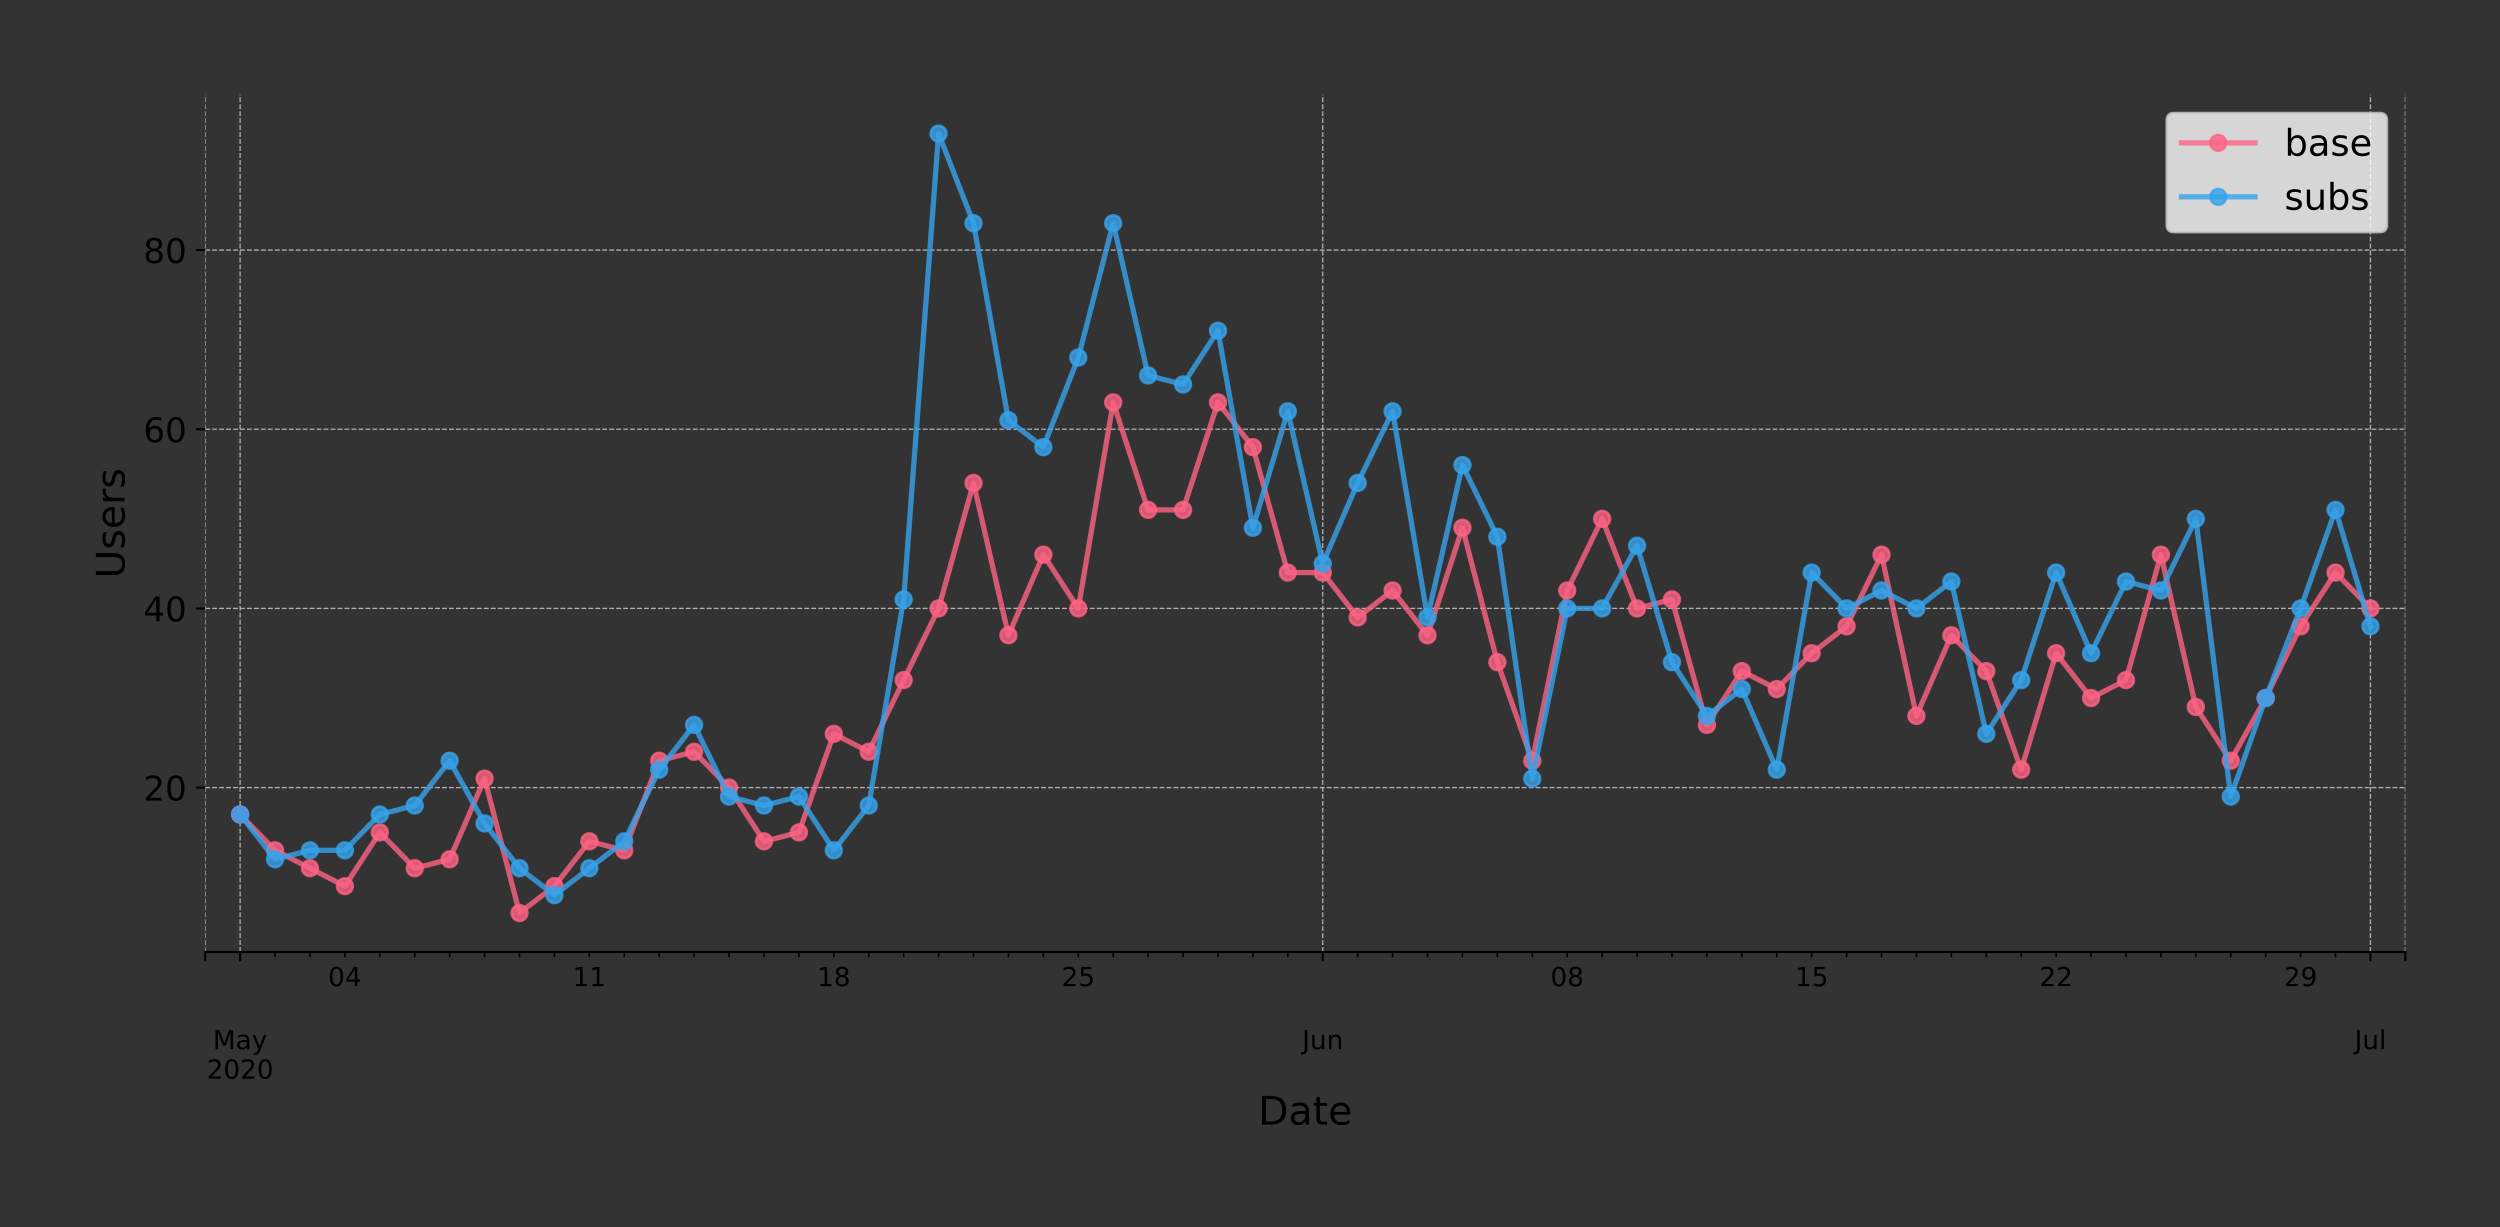 <?xml version="1.0" encoding="utf-8" standalone="no"?>
<!DOCTYPE svg PUBLIC "-//W3C//DTD SVG 1.1//EN"
  "http://www.w3.org/Graphics/SVG/1.1/DTD/svg11.dtd">
<!-- Created with matplotlib (https://matplotlib.org/) -->
<svg height="466.949pt" version="1.1" viewBox="0 0 951.06 466.949" width="951.06pt" xmlns="http://www.w3.org/2000/svg" xmlns:xlink="http://www.w3.org/1999/xlink">
 <rect x="0" y="0" width="951.06" height="466.949" fill="#333333" stroke="none"/>
 <defs>
  <style type="text/css">
*{stroke-linecap:butt;stroke-linejoin:round;}
  </style>
 </defs>
 <g id="figure_1">
  <g id="patch_1">
   <path d="M 0 466.949 
L 951.06 466.949 
L 951.06 0 
L 0 0 
z
" style="fill:none;"/>
  </g>
  <g id="axes_1">
   <g id="patch_2">
    <path d="M 78.06 362.16 
L 915.06 362.16 
L 915.06 36 
L 78.06 36 
z
" style="fill:none;"/>
   </g>
   <g id="matplotlib.axis_1">
    <g id="xtick_1">
     <g id="line2d_1">
      <path clip-path="url(#p9a1693e53a)" d="M 78.06 362.16 
L 78.06 36 
" style="fill:none;stroke:#b0b0b0;stroke-dasharray:1.85,0.8;stroke-dashoffset:0;stroke-width:0.5;"/>
     </g>
     <g id="line2d_2">
      <defs>
       <path d="M 0 0 
L 0 3.5 
" id="mb0a999eaa4" style="stroke:#000000;stroke-width:0.8;"/>
      </defs>
      <g>
       <use style="stroke:#000000;stroke-width:0.8;" x="78.06" xlink:href="#mb0a999eaa4" y="362.16"/>
      </g>
     </g>
    </g>
    <g id="xtick_2">
     <g id="line2d_3">
      <path clip-path="url(#p9a1693e53a)" d="M 91.345 362.16 
L 91.345 36 
" style="fill:none;stroke:#b0b0b0;stroke-dasharray:1.85,0.8;stroke-dashoffset:0;stroke-width:0.5;"/>
     </g>
     <g id="line2d_4">
      <g>
       <use style="stroke:#000000;stroke-width:0.8;" x="91.345" xlink:href="#mb0a999eaa4" y="362.16"/>
      </g>
     </g>
     <g id="text_1">
      <!--  -->
      <g transform="translate(91.345 376.758)scale(0.1 -0.1)"/>
      <!--  -->
      <g transform="translate(91.345 387.956)scale(0.1 -0.1)"/>
      <!-- May -->
      <defs>
       <path d="M 9.812 72.906 
L 24.516 72.906 
L 43.109 23.297 
L 61.812 72.906 
L 76.516 72.906 
L 76.516 0 
L 66.891 0 
L 66.891 64.016 
L 48.094 14.016 
L 38.188 14.016 
L 19.391 64.016 
L 19.391 0 
L 9.812 0 
z
" id="DejaVuSans-77"/>
       <path d="M 34.281 27.484 
Q 23.391 27.484 19.188 25 
Q 14.984 22.516 14.984 16.5 
Q 14.984 11.719 18.141 8.906 
Q 21.297 6.109 26.703 6.109 
Q 34.188 6.109 38.703 11.406 
Q 43.219 16.703 43.219 25.484 
L 43.219 27.484 
z
M 52.203 31.203 
L 52.203 0 
L 43.219 0 
L 43.219 8.297 
Q 40.141 3.328 35.547 0.953 
Q 30.953 -1.422 24.312 -1.422 
Q 15.922 -1.422 10.953 3.297 
Q 6 8.016 6 15.922 
Q 6 25.141 12.172 29.828 
Q 18.359 34.516 30.609 34.516 
L 43.219 34.516 
L 43.219 35.406 
Q 43.219 41.609 39.141 45 
Q 35.062 48.391 27.688 48.391 
Q 23 48.391 18.547 47.266 
Q 14.109 46.141 10.016 43.891 
L 10.016 52.203 
Q 14.938 54.109 19.578 55.047 
Q 24.219 56 28.609 56 
Q 40.484 56 46.344 49.844 
Q 52.203 43.703 52.203 31.203 
z
" id="DejaVuSans-97"/>
       <path d="M 32.172 -5.078 
Q 28.375 -14.844 24.75 -17.812 
Q 21.141 -20.797 15.094 -20.797 
L 7.906 -20.797 
L 7.906 -13.281 
L 13.188 -13.281 
Q 16.891 -13.281 18.938 -11.516 
Q 21 -9.766 23.484 -3.219 
L 25.094 0.875 
L 2.984 54.688 
L 12.5 54.688 
L 29.594 11.922 
L 46.688 54.688 
L 56.203 54.688 
z
" id="DejaVuSans-121"/>
      </defs>
      <g transform="translate(81.008 399.154)scale(0.1 -0.1)">
       <use xlink:href="#DejaVuSans-77"/>
       <use x="86.279" xlink:href="#DejaVuSans-97"/>
       <use x="147.559" xlink:href="#DejaVuSans-121"/>
      </g>
      <!-- 2020 -->
      <defs>
       <path d="M 19.188 8.297 
L 53.609 8.297 
L 53.609 0 
L 7.328 0 
L 7.328 8.297 
Q 12.938 14.109 22.625 23.891 
Q 32.328 33.688 34.812 36.531 
Q 39.547 41.844 41.422 45.531 
Q 43.312 49.219 43.312 52.781 
Q 43.312 58.594 39.234 62.25 
Q 35.156 65.922 28.609 65.922 
Q 23.969 65.922 18.812 64.312 
Q 13.672 62.703 7.812 59.422 
L 7.812 69.391 
Q 13.766 71.781 18.938 73 
Q 24.125 74.219 28.422 74.219 
Q 39.75 74.219 46.484 68.547 
Q 53.219 62.891 53.219 53.422 
Q 53.219 48.922 51.531 44.891 
Q 49.859 40.875 45.406 35.406 
Q 44.188 33.984 37.641 27.219 
Q 31.109 20.453 19.188 8.297 
z
" id="DejaVuSans-50"/>
       <path d="M 31.781 66.406 
Q 24.172 66.406 20.328 58.906 
Q 16.5 51.422 16.5 36.375 
Q 16.5 21.391 20.328 13.891 
Q 24.172 6.391 31.781 6.391 
Q 39.453 6.391 43.281 13.891 
Q 47.125 21.391 47.125 36.375 
Q 47.125 51.422 43.281 58.906 
Q 39.453 66.406 31.781 66.406 
z
M 31.781 74.219 
Q 44.047 74.219 50.516 64.516 
Q 56.984 54.828 56.984 36.375 
Q 56.984 17.969 50.516 8.266 
Q 44.047 -1.422 31.781 -1.422 
Q 19.531 -1.422 13.062 8.266 
Q 6.594 17.969 6.594 36.375 
Q 6.594 54.828 13.062 64.516 
Q 19.531 74.219 31.781 74.219 
z
" id="DejaVuSans-48"/>
      </defs>
      <g transform="translate(78.62 410.352)scale(0.1 -0.1)">
       <use xlink:href="#DejaVuSans-50"/>
       <use x="63.623" xlink:href="#DejaVuSans-48"/>
       <use x="127.246" xlink:href="#DejaVuSans-50"/>
       <use x="190.869" xlink:href="#DejaVuSans-48"/>
      </g>
     </g>
    </g>
    <g id="xtick_3">
     <g id="line2d_5">
      <path clip-path="url(#p9a1693e53a)" d="M 503.203 362.16 
L 503.203 36 
" style="fill:none;stroke:#b0b0b0;stroke-dasharray:1.85,0.8;stroke-dashoffset:0;stroke-width:0.5;"/>
     </g>
     <g id="line2d_6">
      <g>
       <use style="stroke:#000000;stroke-width:0.8;" x="503.203" xlink:href="#mb0a999eaa4" y="362.16"/>
      </g>
     </g>
     <g id="text_2">
      <!--  -->
      <g transform="translate(503.203 376.758)scale(0.1 -0.1)"/>
      <!--  -->
      <g transform="translate(503.203 387.956)scale(0.1 -0.1)"/>
      <!-- Jun -->
      <defs>
       <path d="M 9.812 72.906 
L 19.672 72.906 
L 19.672 5.078 
Q 19.672 -8.109 14.672 -14.062 
Q 9.672 -20.016 -1.422 -20.016 
L -5.172 -20.016 
L -5.172 -11.719 
L -2.094 -11.719 
Q 4.438 -11.719 7.125 -8.047 
Q 9.812 -4.391 9.812 5.078 
z
" id="DejaVuSans-74"/>
       <path d="M 8.5 21.578 
L 8.5 54.688 
L 17.484 54.688 
L 17.484 21.922 
Q 17.484 14.156 20.5 10.266 
Q 23.531 6.391 29.594 6.391 
Q 36.859 6.391 41.078 11.031 
Q 45.312 15.672 45.312 23.688 
L 45.312 54.688 
L 54.297 54.688 
L 54.297 0 
L 45.312 0 
L 45.312 8.406 
Q 42.047 3.422 37.719 1 
Q 33.406 -1.422 27.688 -1.422 
Q 18.266 -1.422 13.375 4.438 
Q 8.5 10.297 8.5 21.578 
z
M 31.109 56 
z
" id="DejaVuSans-117"/>
       <path d="M 54.891 33.016 
L 54.891 0 
L 45.906 0 
L 45.906 32.719 
Q 45.906 40.484 42.875 44.328 
Q 39.844 48.188 33.797 48.188 
Q 26.516 48.188 22.312 43.547 
Q 18.109 38.922 18.109 30.906 
L 18.109 0 
L 9.078 0 
L 9.078 54.688 
L 18.109 54.688 
L 18.109 46.188 
Q 21.344 51.125 25.703 53.562 
Q 30.078 56 35.797 56 
Q 45.219 56 50.047 50.172 
Q 54.891 44.344 54.891 33.016 
z
" id="DejaVuSans-110"/>
      </defs>
      <g transform="translate(495.39 399.154)scale(0.1 -0.1)">
       <use xlink:href="#DejaVuSans-74"/>
       <use x="29.492" xlink:href="#DejaVuSans-117"/>
       <use x="92.871" xlink:href="#DejaVuSans-110"/>
      </g>
     </g>
    </g>
    <g id="xtick_4">
     <g id="line2d_7">
      <path clip-path="url(#p9a1693e53a)" d="M 901.774 362.16 
L 901.774 36 
" style="fill:none;stroke:#b0b0b0;stroke-dasharray:1.85,0.8;stroke-dashoffset:0;stroke-width:0.5;"/>
     </g>
     <g id="line2d_8">
      <g>
       <use style="stroke:#000000;stroke-width:0.8;" x="901.774" xlink:href="#mb0a999eaa4" y="362.16"/>
      </g>
     </g>
     <g id="text_3">
      <!--  -->
      <g transform="translate(901.774 376.758)scale(0.1 -0.1)"/>
      <!--  -->
      <g transform="translate(901.774 387.956)scale(0.1 -0.1)"/>
      <!-- Jul -->
      <defs>
       <path d="M 9.422 75.984 
L 18.406 75.984 
L 18.406 0 
L 9.422 0 
z
" id="DejaVuSans-108"/>
      </defs>
      <g transform="translate(895.741 399.154)scale(0.1 -0.1)">
       <use xlink:href="#DejaVuSans-74"/>
       <use x="29.492" xlink:href="#DejaVuSans-117"/>
       <use x="92.871" xlink:href="#DejaVuSans-108"/>
      </g>
     </g>
    </g>
    <g id="xtick_5">
     <g id="line2d_9">
      <path clip-path="url(#p9a1693e53a)" d="M 915.06 362.16 
L 915.06 36 
" style="fill:none;stroke:#b0b0b0;stroke-dasharray:1.85,0.8;stroke-dashoffset:0;stroke-width:0.5;"/>
     </g>
     <g id="line2d_10">
      <g>
       <use style="stroke:#000000;stroke-width:0.8;" x="915.06" xlink:href="#mb0a999eaa4" y="362.16"/>
      </g>
     </g>
    </g>
    <g id="xtick_6">
     <g id="line2d_11">
      <defs>
       <path d="M 0 0 
L 0 2 
" id="m8a170ccb98" style="stroke:#000000;stroke-width:0.6;"/>
      </defs>
      <g>
       <use style="stroke:#000000;stroke-width:0.6;" x="104.631" xlink:href="#m8a170ccb98" y="362.16"/>
      </g>
     </g>
    </g>
    <g id="xtick_7">
     <g id="line2d_12">
      <g>
       <use style="stroke:#000000;stroke-width:0.6;" x="117.917" xlink:href="#m8a170ccb98" y="362.16"/>
      </g>
     </g>
    </g>
    <g id="xtick_8">
     <g id="line2d_13">
      <g>
       <use style="stroke:#000000;stroke-width:0.6;" x="131.203" xlink:href="#m8a170ccb98" y="362.16"/>
      </g>
     </g>
     <g id="text_4">
      <!-- 04 -->
      <defs>
       <path d="M 37.797 64.312 
L 12.891 25.391 
L 37.797 25.391 
z
M 35.203 72.906 
L 47.609 72.906 
L 47.609 25.391 
L 58.016 25.391 
L 58.016 17.188 
L 47.609 17.188 
L 47.609 0 
L 37.797 0 
L 37.797 17.188 
L 4.891 17.188 
L 4.891 26.703 
z
" id="DejaVuSans-52"/>
      </defs>
      <g transform="translate(124.84 375.158)scale(0.1 -0.1)">
       <use xlink:href="#DejaVuSans-48"/>
       <use x="63.623" xlink:href="#DejaVuSans-52"/>
      </g>
     </g>
    </g>
    <g id="xtick_9">
     <g id="line2d_14">
      <g>
       <use style="stroke:#000000;stroke-width:0.6;" x="144.488" xlink:href="#m8a170ccb98" y="362.16"/>
      </g>
     </g>
    </g>
    <g id="xtick_10">
     <g id="line2d_15">
      <g>
       <use style="stroke:#000000;stroke-width:0.6;" x="157.774" xlink:href="#m8a170ccb98" y="362.16"/>
      </g>
     </g>
    </g>
    <g id="xtick_11">
     <g id="line2d_16">
      <g>
       <use style="stroke:#000000;stroke-width:0.6;" x="171.06" xlink:href="#m8a170ccb98" y="362.16"/>
      </g>
     </g>
    </g>
    <g id="xtick_12">
     <g id="line2d_17">
      <g>
       <use style="stroke:#000000;stroke-width:0.6;" x="184.345" xlink:href="#m8a170ccb98" y="362.16"/>
      </g>
     </g>
    </g>
    <g id="xtick_13">
     <g id="line2d_18">
      <g>
       <use style="stroke:#000000;stroke-width:0.6;" x="197.631" xlink:href="#m8a170ccb98" y="362.16"/>
      </g>
     </g>
    </g>
    <g id="xtick_14">
     <g id="line2d_19">
      <g>
       <use style="stroke:#000000;stroke-width:0.6;" x="210.917" xlink:href="#m8a170ccb98" y="362.16"/>
      </g>
     </g>
    </g>
    <g id="xtick_15">
     <g id="line2d_20">
      <g>
       <use style="stroke:#000000;stroke-width:0.6;" x="224.203" xlink:href="#m8a170ccb98" y="362.16"/>
      </g>
     </g>
     <g id="text_5">
      <!-- 11 -->
      <defs>
       <path d="M 12.406 8.297 
L 28.516 8.297 
L 28.516 63.922 
L 10.984 60.406 
L 10.984 69.391 
L 28.422 72.906 
L 38.281 72.906 
L 38.281 8.297 
L 54.391 8.297 
L 54.391 0 
L 12.406 0 
z
" id="DejaVuSans-49"/>
      </defs>
      <g transform="translate(217.84 375.158)scale(0.1 -0.1)">
       <use xlink:href="#DejaVuSans-49"/>
       <use x="63.623" xlink:href="#DejaVuSans-49"/>
      </g>
     </g>
    </g>
    <g id="xtick_16">
     <g id="line2d_21">
      <g>
       <use style="stroke:#000000;stroke-width:0.6;" x="237.488" xlink:href="#m8a170ccb98" y="362.16"/>
      </g>
     </g>
    </g>
    <g id="xtick_17">
     <g id="line2d_22">
      <g>
       <use style="stroke:#000000;stroke-width:0.6;" x="250.774" xlink:href="#m8a170ccb98" y="362.16"/>
      </g>
     </g>
    </g>
    <g id="xtick_18">
     <g id="line2d_23">
      <g>
       <use style="stroke:#000000;stroke-width:0.6;" x="264.06" xlink:href="#m8a170ccb98" y="362.16"/>
      </g>
     </g>
    </g>
    <g id="xtick_19">
     <g id="line2d_24">
      <g>
       <use style="stroke:#000000;stroke-width:0.6;" x="277.345" xlink:href="#m8a170ccb98" y="362.16"/>
      </g>
     </g>
    </g>
    <g id="xtick_20">
     <g id="line2d_25">
      <g>
       <use style="stroke:#000000;stroke-width:0.6;" x="290.631" xlink:href="#m8a170ccb98" y="362.16"/>
      </g>
     </g>
    </g>
    <g id="xtick_21">
     <g id="line2d_26">
      <g>
       <use style="stroke:#000000;stroke-width:0.6;" x="303.917" xlink:href="#m8a170ccb98" y="362.16"/>
      </g>
     </g>
    </g>
    <g id="xtick_22">
     <g id="line2d_27">
      <g>
       <use style="stroke:#000000;stroke-width:0.6;" x="317.203" xlink:href="#m8a170ccb98" y="362.16"/>
      </g>
     </g>
     <g id="text_6">
      <!-- 18 -->
      <defs>
       <path d="M 31.781 34.625 
Q 24.75 34.625 20.719 30.859 
Q 16.703 27.094 16.703 20.516 
Q 16.703 13.922 20.719 10.156 
Q 24.75 6.391 31.781 6.391 
Q 38.812 6.391 42.859 10.172 
Q 46.922 13.969 46.922 20.516 
Q 46.922 27.094 42.891 30.859 
Q 38.875 34.625 31.781 34.625 
z
M 21.922 38.812 
Q 15.578 40.375 12.031 44.719 
Q 8.5 49.078 8.5 55.328 
Q 8.5 64.062 14.719 69.141 
Q 20.953 74.219 31.781 74.219 
Q 42.672 74.219 48.875 69.141 
Q 55.078 64.062 55.078 55.328 
Q 55.078 49.078 51.531 44.719 
Q 48 40.375 41.703 38.812 
Q 48.828 37.156 52.797 32.312 
Q 56.781 27.484 56.781 20.516 
Q 56.781 9.906 50.312 4.234 
Q 43.844 -1.422 31.781 -1.422 
Q 19.734 -1.422 13.25 4.234 
Q 6.781 9.906 6.781 20.516 
Q 6.781 27.484 10.781 32.312 
Q 14.797 37.156 21.922 38.812 
z
M 18.312 54.391 
Q 18.312 48.734 21.844 45.562 
Q 25.391 42.391 31.781 42.391 
Q 38.141 42.391 41.719 45.562 
Q 45.312 48.734 45.312 54.391 
Q 45.312 60.062 41.719 63.234 
Q 38.141 66.406 31.781 66.406 
Q 25.391 66.406 21.844 63.234 
Q 18.312 60.062 18.312 54.391 
z
" id="DejaVuSans-56"/>
      </defs>
      <g transform="translate(310.84 375.158)scale(0.1 -0.1)">
       <use xlink:href="#DejaVuSans-49"/>
       <use x="63.623" xlink:href="#DejaVuSans-56"/>
      </g>
     </g>
    </g>
    <g id="xtick_23">
     <g id="line2d_28">
      <g>
       <use style="stroke:#000000;stroke-width:0.6;" x="330.488" xlink:href="#m8a170ccb98" y="362.16"/>
      </g>
     </g>
    </g>
    <g id="xtick_24">
     <g id="line2d_29">
      <g>
       <use style="stroke:#000000;stroke-width:0.6;" x="343.774" xlink:href="#m8a170ccb98" y="362.16"/>
      </g>
     </g>
    </g>
    <g id="xtick_25">
     <g id="line2d_30">
      <g>
       <use style="stroke:#000000;stroke-width:0.6;" x="357.06" xlink:href="#m8a170ccb98" y="362.16"/>
      </g>
     </g>
    </g>
    <g id="xtick_26">
     <g id="line2d_31">
      <g>
       <use style="stroke:#000000;stroke-width:0.6;" x="370.345" xlink:href="#m8a170ccb98" y="362.16"/>
      </g>
     </g>
    </g>
    <g id="xtick_27">
     <g id="line2d_32">
      <g>
       <use style="stroke:#000000;stroke-width:0.6;" x="383.631" xlink:href="#m8a170ccb98" y="362.16"/>
      </g>
     </g>
    </g>
    <g id="xtick_28">
     <g id="line2d_33">
      <g>
       <use style="stroke:#000000;stroke-width:0.6;" x="396.917" xlink:href="#m8a170ccb98" y="362.16"/>
      </g>
     </g>
    </g>
    <g id="xtick_29">
     <g id="line2d_34">
      <g>
       <use style="stroke:#000000;stroke-width:0.6;" x="410.203" xlink:href="#m8a170ccb98" y="362.16"/>
      </g>
     </g>
     <g id="text_7">
      <!-- 25 -->
      <defs>
       <path d="M 10.797 72.906 
L 49.516 72.906 
L 49.516 64.594 
L 19.828 64.594 
L 19.828 46.734 
Q 21.969 47.469 24.109 47.828 
Q 26.266 48.188 28.422 48.188 
Q 40.625 48.188 47.75 41.5 
Q 54.891 34.812 54.891 23.391 
Q 54.891 11.625 47.562 5.094 
Q 40.234 -1.422 26.906 -1.422 
Q 22.312 -1.422 17.547 -0.641 
Q 12.797 0.141 7.719 1.703 
L 7.719 11.625 
Q 12.109 9.234 16.797 8.062 
Q 21.484 6.891 26.703 6.891 
Q 35.156 6.891 40.078 11.328 
Q 45.016 15.766 45.016 23.391 
Q 45.016 31 40.078 35.438 
Q 35.156 39.891 26.703 39.891 
Q 22.75 39.891 18.812 39.016 
Q 14.891 38.141 10.797 36.281 
z
" id="DejaVuSans-53"/>
      </defs>
      <g transform="translate(403.84 375.158)scale(0.1 -0.1)">
       <use xlink:href="#DejaVuSans-50"/>
       <use x="63.623" xlink:href="#DejaVuSans-53"/>
      </g>
     </g>
    </g>
    <g id="xtick_30">
     <g id="line2d_35">
      <g>
       <use style="stroke:#000000;stroke-width:0.6;" x="423.488" xlink:href="#m8a170ccb98" y="362.16"/>
      </g>
     </g>
    </g>
    <g id="xtick_31">
     <g id="line2d_36">
      <g>
       <use style="stroke:#000000;stroke-width:0.6;" x="436.774" xlink:href="#m8a170ccb98" y="362.16"/>
      </g>
     </g>
    </g>
    <g id="xtick_32">
     <g id="line2d_37">
      <g>
       <use style="stroke:#000000;stroke-width:0.6;" x="450.06" xlink:href="#m8a170ccb98" y="362.16"/>
      </g>
     </g>
    </g>
    <g id="xtick_33">
     <g id="line2d_38">
      <g>
       <use style="stroke:#000000;stroke-width:0.6;" x="463.345" xlink:href="#m8a170ccb98" y="362.16"/>
      </g>
     </g>
    </g>
    <g id="xtick_34">
     <g id="line2d_39">
      <g>
       <use style="stroke:#000000;stroke-width:0.6;" x="476.631" xlink:href="#m8a170ccb98" y="362.16"/>
      </g>
     </g>
    </g>
    <g id="xtick_35">
     <g id="line2d_40">
      <g>
       <use style="stroke:#000000;stroke-width:0.6;" x="489.917" xlink:href="#m8a170ccb98" y="362.16"/>
      </g>
     </g>
    </g>
    <g id="xtick_36">
     <g id="line2d_41">
      <g>
       <use style="stroke:#000000;stroke-width:0.6;" x="516.488" xlink:href="#m8a170ccb98" y="362.16"/>
      </g>
     </g>
    </g>
    <g id="xtick_37">
     <g id="line2d_42">
      <g>
       <use style="stroke:#000000;stroke-width:0.6;" x="529.774" xlink:href="#m8a170ccb98" y="362.16"/>
      </g>
     </g>
    </g>
    <g id="xtick_38">
     <g id="line2d_43">
      <g>
       <use style="stroke:#000000;stroke-width:0.6;" x="543.06" xlink:href="#m8a170ccb98" y="362.16"/>
      </g>
     </g>
    </g>
    <g id="xtick_39">
     <g id="line2d_44">
      <g>
       <use style="stroke:#000000;stroke-width:0.6;" x="556.345" xlink:href="#m8a170ccb98" y="362.16"/>
      </g>
     </g>
    </g>
    <g id="xtick_40">
     <g id="line2d_45">
      <g>
       <use style="stroke:#000000;stroke-width:0.6;" x="569.631" xlink:href="#m8a170ccb98" y="362.16"/>
      </g>
     </g>
    </g>
    <g id="xtick_41">
     <g id="line2d_46">
      <g>
       <use style="stroke:#000000;stroke-width:0.6;" x="582.917" xlink:href="#m8a170ccb98" y="362.16"/>
      </g>
     </g>
    </g>
    <g id="xtick_42">
     <g id="line2d_47">
      <g>
       <use style="stroke:#000000;stroke-width:0.6;" x="596.203" xlink:href="#m8a170ccb98" y="362.16"/>
      </g>
     </g>
     <g id="text_8">
      <!-- 08 -->
      <g transform="translate(589.84 375.158)scale(0.1 -0.1)">
       <use xlink:href="#DejaVuSans-48"/>
       <use x="63.623" xlink:href="#DejaVuSans-56"/>
      </g>
     </g>
    </g>
    <g id="xtick_43">
     <g id="line2d_48">
      <g>
       <use style="stroke:#000000;stroke-width:0.6;" x="609.488" xlink:href="#m8a170ccb98" y="362.16"/>
      </g>
     </g>
    </g>
    <g id="xtick_44">
     <g id="line2d_49">
      <g>
       <use style="stroke:#000000;stroke-width:0.6;" x="622.774" xlink:href="#m8a170ccb98" y="362.16"/>
      </g>
     </g>
    </g>
    <g id="xtick_45">
     <g id="line2d_50">
      <g>
       <use style="stroke:#000000;stroke-width:0.6;" x="636.06" xlink:href="#m8a170ccb98" y="362.16"/>
      </g>
     </g>
    </g>
    <g id="xtick_46">
     <g id="line2d_51">
      <g>
       <use style="stroke:#000000;stroke-width:0.6;" x="649.345" xlink:href="#m8a170ccb98" y="362.16"/>
      </g>
     </g>
    </g>
    <g id="xtick_47">
     <g id="line2d_52">
      <g>
       <use style="stroke:#000000;stroke-width:0.6;" x="662.631" xlink:href="#m8a170ccb98" y="362.16"/>
      </g>
     </g>
    </g>
    <g id="xtick_48">
     <g id="line2d_53">
      <g>
       <use style="stroke:#000000;stroke-width:0.6;" x="675.917" xlink:href="#m8a170ccb98" y="362.16"/>
      </g>
     </g>
    </g>
    <g id="xtick_49">
     <g id="line2d_54">
      <g>
       <use style="stroke:#000000;stroke-width:0.6;" x="689.203" xlink:href="#m8a170ccb98" y="362.16"/>
      </g>
     </g>
     <g id="text_9">
      <!-- 15 -->
      <g transform="translate(682.84 375.158)scale(0.1 -0.1)">
       <use xlink:href="#DejaVuSans-49"/>
       <use x="63.623" xlink:href="#DejaVuSans-53"/>
      </g>
     </g>
    </g>
    <g id="xtick_50">
     <g id="line2d_55">
      <g>
       <use style="stroke:#000000;stroke-width:0.6;" x="702.488" xlink:href="#m8a170ccb98" y="362.16"/>
      </g>
     </g>
    </g>
    <g id="xtick_51">
     <g id="line2d_56">
      <g>
       <use style="stroke:#000000;stroke-width:0.6;" x="715.774" xlink:href="#m8a170ccb98" y="362.16"/>
      </g>
     </g>
    </g>
    <g id="xtick_52">
     <g id="line2d_57">
      <g>
       <use style="stroke:#000000;stroke-width:0.6;" x="729.06" xlink:href="#m8a170ccb98" y="362.16"/>
      </g>
     </g>
    </g>
    <g id="xtick_53">
     <g id="line2d_58">
      <g>
       <use style="stroke:#000000;stroke-width:0.6;" x="742.345" xlink:href="#m8a170ccb98" y="362.16"/>
      </g>
     </g>
    </g>
    <g id="xtick_54">
     <g id="line2d_59">
      <g>
       <use style="stroke:#000000;stroke-width:0.6;" x="755.631" xlink:href="#m8a170ccb98" y="362.16"/>
      </g>
     </g>
    </g>
    <g id="xtick_55">
     <g id="line2d_60">
      <g>
       <use style="stroke:#000000;stroke-width:0.6;" x="768.917" xlink:href="#m8a170ccb98" y="362.16"/>
      </g>
     </g>
    </g>
    <g id="xtick_56">
     <g id="line2d_61">
      <g>
       <use style="stroke:#000000;stroke-width:0.6;" x="782.203" xlink:href="#m8a170ccb98" y="362.16"/>
      </g>
     </g>
     <g id="text_10">
      <!-- 22 -->
      <g transform="translate(775.84 375.158)scale(0.1 -0.1)">
       <use xlink:href="#DejaVuSans-50"/>
       <use x="63.623" xlink:href="#DejaVuSans-50"/>
      </g>
     </g>
    </g>
    <g id="xtick_57">
     <g id="line2d_62">
      <g>
       <use style="stroke:#000000;stroke-width:0.6;" x="795.488" xlink:href="#m8a170ccb98" y="362.16"/>
      </g>
     </g>
    </g>
    <g id="xtick_58">
     <g id="line2d_63">
      <g>
       <use style="stroke:#000000;stroke-width:0.6;" x="808.774" xlink:href="#m8a170ccb98" y="362.16"/>
      </g>
     </g>
    </g>
    <g id="xtick_59">
     <g id="line2d_64">
      <g>
       <use style="stroke:#000000;stroke-width:0.6;" x="822.06" xlink:href="#m8a170ccb98" y="362.16"/>
      </g>
     </g>
    </g>
    <g id="xtick_60">
     <g id="line2d_65">
      <g>
       <use style="stroke:#000000;stroke-width:0.6;" x="835.345" xlink:href="#m8a170ccb98" y="362.16"/>
      </g>
     </g>
    </g>
    <g id="xtick_61">
     <g id="line2d_66">
      <g>
       <use style="stroke:#000000;stroke-width:0.6;" x="848.631" xlink:href="#m8a170ccb98" y="362.16"/>
      </g>
     </g>
    </g>
    <g id="xtick_62">
     <g id="line2d_67">
      <g>
       <use style="stroke:#000000;stroke-width:0.6;" x="861.917" xlink:href="#m8a170ccb98" y="362.16"/>
      </g>
     </g>
    </g>
    <g id="xtick_63">
     <g id="line2d_68">
      <g>
       <use style="stroke:#000000;stroke-width:0.6;" x="875.203" xlink:href="#m8a170ccb98" y="362.16"/>
      </g>
     </g>
     <g id="text_11">
      <!-- 29 -->
      <defs>
       <path d="M 10.984 1.516 
L 10.984 10.5 
Q 14.703 8.734 18.5 7.812 
Q 22.312 6.891 25.984 6.891 
Q 35.75 6.891 40.891 13.453 
Q 46.047 20.016 46.781 33.406 
Q 43.953 29.203 39.594 26.953 
Q 35.25 24.703 29.984 24.703 
Q 19.047 24.703 12.672 31.312 
Q 6.297 37.938 6.297 49.422 
Q 6.297 60.641 12.938 67.422 
Q 19.578 74.219 30.609 74.219 
Q 43.266 74.219 49.922 64.516 
Q 56.594 54.828 56.594 36.375 
Q 56.594 19.141 48.406 8.859 
Q 40.234 -1.422 26.422 -1.422 
Q 22.703 -1.422 18.891 -0.688 
Q 15.094 0.047 10.984 1.516 
z
M 30.609 32.422 
Q 37.25 32.422 41.125 36.953 
Q 45.016 41.5 45.016 49.422 
Q 45.016 57.281 41.125 61.844 
Q 37.25 66.406 30.609 66.406 
Q 23.969 66.406 20.094 61.844 
Q 16.219 57.281 16.219 49.422 
Q 16.219 41.5 20.094 36.953 
Q 23.969 32.422 30.609 32.422 
z
" id="DejaVuSans-57"/>
      </defs>
      <g transform="translate(868.84 375.158)scale(0.1 -0.1)">
       <use xlink:href="#DejaVuSans-50"/>
       <use x="63.623" xlink:href="#DejaVuSans-57"/>
      </g>
     </g>
    </g>
    <g id="xtick_64">
     <g id="line2d_69">
      <g>
       <use style="stroke:#000000;stroke-width:0.6;" x="888.488" xlink:href="#m8a170ccb98" y="362.16"/>
      </g>
     </g>
    </g>
    <g id="text_12">
     <!-- Date -->
     <defs>
      <path d="M 19.672 64.797 
L 19.672 8.109 
L 31.594 8.109 
Q 46.688 8.109 53.688 14.938 
Q 60.688 21.781 60.688 36.531 
Q 60.688 51.172 53.688 57.984 
Q 46.688 64.797 31.594 64.797 
z
M 9.812 72.906 
L 30.078 72.906 
Q 51.266 72.906 61.172 64.094 
Q 71.094 55.281 71.094 36.531 
Q 71.094 17.672 61.125 8.828 
Q 51.172 0 30.078 0 
L 9.812 0 
z
" id="DejaVuSans-68"/>
      <path d="M 18.312 70.219 
L 18.312 54.688 
L 36.812 54.688 
L 36.812 47.703 
L 18.312 47.703 
L 18.312 18.016 
Q 18.312 11.328 20.141 9.422 
Q 21.969 7.516 27.594 7.516 
L 36.812 7.516 
L 36.812 0 
L 27.594 0 
Q 17.188 0 13.234 3.875 
Q 9.281 7.766 9.281 18.016 
L 9.281 47.703 
L 2.688 47.703 
L 2.688 54.688 
L 9.281 54.688 
L 9.281 70.219 
z
" id="DejaVuSans-116"/>
      <path d="M 56.203 29.594 
L 56.203 25.203 
L 14.891 25.203 
Q 15.484 15.922 20.484 11.062 
Q 25.484 6.203 34.422 6.203 
Q 39.594 6.203 44.453 7.469 
Q 49.312 8.734 54.109 11.281 
L 54.109 2.781 
Q 49.266 0.734 44.188 -0.344 
Q 39.109 -1.422 33.891 -1.422 
Q 20.797 -1.422 13.156 6.188 
Q 5.516 13.812 5.516 26.812 
Q 5.516 40.234 12.766 48.109 
Q 20.016 56 32.328 56 
Q 43.359 56 49.781 48.891 
Q 56.203 41.797 56.203 29.594 
z
M 47.219 32.234 
Q 47.125 39.594 43.094 43.984 
Q 39.062 48.391 32.422 48.391 
Q 24.906 48.391 20.391 44.141 
Q 15.875 39.891 15.188 32.172 
z
" id="DejaVuSans-101"/>
     </defs>
     <g transform="translate(478.634 427.829)scale(0.15 -0.15)">
      <use xlink:href="#DejaVuSans-68"/>
      <use x="77.002" xlink:href="#DejaVuSans-97"/>
      <use x="138.281" xlink:href="#DejaVuSans-116"/>
      <use x="177.49" xlink:href="#DejaVuSans-101"/>
     </g>
    </g>
   </g>
   <g id="matplotlib.axis_2">
    <g id="ytick_1">
     <g id="line2d_70">
      <path clip-path="url(#p9a1693e53a)" d="M 78.06 299.62 
L 915.06 299.62 
" style="fill:none;stroke:#b0b0b0;stroke-dasharray:1.85,0.8;stroke-dashoffset:0;stroke-width:0.5;"/>
     </g>
     <g id="line2d_71">
      <defs>
       <path d="M 0 0 
L -3.5 0 
" id="m49dadac34e" style="stroke:#000000;stroke-width:0.8;"/>
      </defs>
      <g>
       <use style="stroke:#000000;stroke-width:0.8;" x="78.06" xlink:href="#m49dadac34e" y="299.62"/>
      </g>
     </g>
     <g id="text_13">
      <!-- 20 -->
      <g transform="translate(54.517 304.559)scale(0.13 -0.13)">
       <use xlink:href="#DejaVuSans-50"/>
       <use x="63.623" xlink:href="#DejaVuSans-48"/>
      </g>
     </g>
    </g>
    <g id="ytick_2">
     <g id="line2d_72">
      <path clip-path="url(#p9a1693e53a)" d="M 78.06 231.457 
L 915.06 231.457 
" style="fill:none;stroke:#b0b0b0;stroke-dasharray:1.85,0.8;stroke-dashoffset:0;stroke-width:0.5;"/>
     </g>
     <g id="line2d_73">
      <g>
       <use style="stroke:#000000;stroke-width:0.8;" x="78.06" xlink:href="#m49dadac34e" y="231.457"/>
      </g>
     </g>
     <g id="text_14">
      <!-- 40 -->
      <g transform="translate(54.517 236.396)scale(0.13 -0.13)">
       <use xlink:href="#DejaVuSans-52"/>
       <use x="63.623" xlink:href="#DejaVuSans-48"/>
      </g>
     </g>
    </g>
    <g id="ytick_3">
     <g id="line2d_74">
      <path clip-path="url(#p9a1693e53a)" d="M 78.06 163.294 
L 915.06 163.294 
" style="fill:none;stroke:#b0b0b0;stroke-dasharray:1.85,0.8;stroke-dashoffset:0;stroke-width:0.5;"/>
     </g>
     <g id="line2d_75">
      <g>
       <use style="stroke:#000000;stroke-width:0.8;" x="78.06" xlink:href="#m49dadac34e" y="163.294"/>
      </g>
     </g>
     <g id="text_15">
      <!-- 60 -->
      <defs>
       <path d="M 33.016 40.375 
Q 26.375 40.375 22.484 35.828 
Q 18.609 31.297 18.609 23.391 
Q 18.609 15.531 22.484 10.953 
Q 26.375 6.391 33.016 6.391 
Q 39.656 6.391 43.531 10.953 
Q 47.406 15.531 47.406 23.391 
Q 47.406 31.297 43.531 35.828 
Q 39.656 40.375 33.016 40.375 
z
M 52.594 71.297 
L 52.594 62.312 
Q 48.875 64.062 45.094 64.984 
Q 41.312 65.922 37.594 65.922 
Q 27.828 65.922 22.672 59.328 
Q 17.531 52.734 16.797 39.406 
Q 19.672 43.656 24.016 45.922 
Q 28.375 48.188 33.594 48.188 
Q 44.578 48.188 50.953 41.516 
Q 57.328 34.859 57.328 23.391 
Q 57.328 12.156 50.688 5.359 
Q 44.047 -1.422 33.016 -1.422 
Q 20.359 -1.422 13.672 8.266 
Q 6.984 17.969 6.984 36.375 
Q 6.984 53.656 15.188 63.938 
Q 23.391 74.219 37.203 74.219 
Q 40.922 74.219 44.703 73.484 
Q 48.484 72.75 52.594 71.297 
z
" id="DejaVuSans-54"/>
      </defs>
      <g transform="translate(54.517 168.233)scale(0.13 -0.13)">
       <use xlink:href="#DejaVuSans-54"/>
       <use x="63.623" xlink:href="#DejaVuSans-48"/>
      </g>
     </g>
    </g>
    <g id="ytick_4">
     <g id="line2d_76">
      <path clip-path="url(#p9a1693e53a)" d="M 78.06 95.131 
L 915.06 95.131 
" style="fill:none;stroke:#b0b0b0;stroke-dasharray:1.85,0.8;stroke-dashoffset:0;stroke-width:0.5;"/>
     </g>
     <g id="line2d_77">
      <g>
       <use style="stroke:#000000;stroke-width:0.8;" x="78.06" xlink:href="#m49dadac34e" y="95.131"/>
      </g>
     </g>
     <g id="text_16">
      <!-- 80 -->
      <g transform="translate(54.517 100.07)scale(0.13 -0.13)">
       <use xlink:href="#DejaVuSans-56"/>
       <use x="63.623" xlink:href="#DejaVuSans-48"/>
      </g>
     </g>
    </g>
    <g id="text_17">
     <!-- Users -->
     <defs>
      <path d="M 8.688 72.906 
L 18.609 72.906 
L 18.609 28.609 
Q 18.609 16.891 22.844 11.734 
Q 27.094 6.594 36.625 6.594 
Q 46.094 6.594 50.344 11.734 
Q 54.594 16.891 54.594 28.609 
L 54.594 72.906 
L 64.5 72.906 
L 64.5 27.391 
Q 64.5 13.141 57.438 5.859 
Q 50.391 -1.422 36.625 -1.422 
Q 22.797 -1.422 15.734 5.859 
Q 8.688 13.141 8.688 27.391 
z
" id="DejaVuSans-85"/>
      <path d="M 44.281 53.078 
L 44.281 44.578 
Q 40.484 46.531 36.375 47.5 
Q 32.281 48.484 27.875 48.484 
Q 21.188 48.484 17.844 46.438 
Q 14.5 44.391 14.5 40.281 
Q 14.5 37.156 16.891 35.375 
Q 19.281 33.594 26.516 31.984 
L 29.594 31.297 
Q 39.156 29.25 43.188 25.516 
Q 47.219 21.781 47.219 15.094 
Q 47.219 7.469 41.188 3.016 
Q 35.156 -1.422 24.609 -1.422 
Q 20.219 -1.422 15.453 -0.562 
Q 10.688 0.297 5.422 2 
L 5.422 11.281 
Q 10.406 8.688 15.234 7.391 
Q 20.062 6.109 24.812 6.109 
Q 31.156 6.109 34.562 8.281 
Q 37.984 10.453 37.984 14.406 
Q 37.984 18.062 35.516 20.016 
Q 33.062 21.969 24.703 23.781 
L 21.578 24.516 
Q 13.234 26.266 9.516 29.906 
Q 5.812 33.547 5.812 39.891 
Q 5.812 47.609 11.281 51.797 
Q 16.75 56 26.812 56 
Q 31.781 56 36.172 55.266 
Q 40.578 54.547 44.281 53.078 
z
" id="DejaVuSans-115"/>
      <path d="M 41.109 46.297 
Q 39.594 47.172 37.812 47.578 
Q 36.031 48 33.891 48 
Q 26.266 48 22.188 43.047 
Q 18.109 38.094 18.109 28.812 
L 18.109 0 
L 9.078 0 
L 9.078 54.688 
L 18.109 54.688 
L 18.109 46.188 
Q 20.953 51.172 25.484 53.578 
Q 30.031 56 36.531 56 
Q 37.453 56 38.578 55.875 
Q 39.703 55.766 41.062 55.516 
z
" id="DejaVuSans-114"/>
     </defs>
     <g transform="translate(47.398 220.081)rotate(-90)scale(0.15 -0.15)">
      <use xlink:href="#DejaVuSans-85"/>
      <use x="73.193" xlink:href="#DejaVuSans-115"/>
      <use x="125.293" xlink:href="#DejaVuSans-101"/>
      <use x="186.816" xlink:href="#DejaVuSans-114"/>
      <use x="227.93" xlink:href="#DejaVuSans-115"/>
     </g>
    </g>
   </g>
   <g id="line2d_78">
    <path clip-path="url(#p9a1693e53a)" d="M 91.345 309.845 
L 104.631 323.477 
L 117.917 330.294 
L 131.203 337.11 
L 144.488 316.661 
L 157.774 330.294 
L 171.06 326.886 
L 184.345 296.212 
L 197.631 347.335 
L 210.917 337.11 
L 224.203 320.069 
L 237.488 323.477 
L 250.774 289.396 
L 264.06 285.988 
L 277.345 299.62 
L 290.631 320.069 
L 303.917 316.661 
L 317.203 279.172 
L 330.488 285.988 
L 343.774 258.723 
L 357.06 231.457 
L 370.345 183.743 
L 383.631 241.682 
L 396.917 211.009 
L 410.203 231.457 
L 423.488 153.07 
L 436.774 193.968 
L 450.06 193.968 
L 463.345 153.07 
L 476.631 170.111 
L 489.917 217.825 
L 503.203 217.825 
L 516.488 234.866 
L 529.774 224.641 
L 543.06 241.682 
L 556.345 200.784 
L 569.631 251.906 
L 582.917 289.396 
L 596.203 224.641 
L 609.488 197.376 
L 622.774 231.457 
L 636.06 228.049 
L 649.345 275.763 
L 662.631 255.314 
L 675.917 262.131 
L 689.203 248.498 
L 702.488 238.274 
L 715.774 211.009 
L 729.06 272.355 
L 742.345 241.682 
L 755.631 255.314 
L 768.917 292.804 
L 782.203 248.498 
L 795.488 265.539 
L 808.774 258.723 
L 822.06 211.009 
L 835.345 268.947 
L 848.631 289.396 
L 861.917 265.539 
L 875.203 238.274 
L 888.488 217.825 
L 901.774 231.457 
" style="fill:none;stroke:#ff6384;stroke-linecap:square;stroke-opacity:0.8;stroke-width:2;"/>
    <defs>
     <path d="M 0 3 
C 0.796 3 1.559 2.684 2.121 2.121 
C 2.684 1.559 3 0.796 3 0 
C 3 -0.796 2.684 -1.559 2.121 -2.121 
C 1.559 -2.684 0.796 -3 0 -3 
C -0.796 -3 -1.559 -2.684 -2.121 -2.121 
C -2.684 -1.559 -3 -0.796 -3 0 
C -3 0.796 -2.684 1.559 -2.121 2.121 
C -1.559 2.684 -0.796 3 0 3 
z
" id="m332094b66b" style="stroke:#ff6384;stroke-opacity:0.8;"/>
    </defs>
    <g clip-path="url(#p9a1693e53a)">
     <use style="fill:#ff6384;fill-opacity:0.8;stroke:#ff6384;stroke-opacity:0.8;" x="91.345" xlink:href="#m332094b66b" y="309.845"/>
     <use style="fill:#ff6384;fill-opacity:0.8;stroke:#ff6384;stroke-opacity:0.8;" x="104.631" xlink:href="#m332094b66b" y="323.477"/>
     <use style="fill:#ff6384;fill-opacity:0.8;stroke:#ff6384;stroke-opacity:0.8;" x="117.917" xlink:href="#m332094b66b" y="330.294"/>
     <use style="fill:#ff6384;fill-opacity:0.8;stroke:#ff6384;stroke-opacity:0.8;" x="131.203" xlink:href="#m332094b66b" y="337.11"/>
     <use style="fill:#ff6384;fill-opacity:0.8;stroke:#ff6384;stroke-opacity:0.8;" x="144.488" xlink:href="#m332094b66b" y="316.661"/>
     <use style="fill:#ff6384;fill-opacity:0.8;stroke:#ff6384;stroke-opacity:0.8;" x="157.774" xlink:href="#m332094b66b" y="330.294"/>
     <use style="fill:#ff6384;fill-opacity:0.8;stroke:#ff6384;stroke-opacity:0.8;" x="171.06" xlink:href="#m332094b66b" y="326.886"/>
     <use style="fill:#ff6384;fill-opacity:0.8;stroke:#ff6384;stroke-opacity:0.8;" x="184.345" xlink:href="#m332094b66b" y="296.212"/>
     <use style="fill:#ff6384;fill-opacity:0.8;stroke:#ff6384;stroke-opacity:0.8;" x="197.631" xlink:href="#m332094b66b" y="347.335"/>
     <use style="fill:#ff6384;fill-opacity:0.8;stroke:#ff6384;stroke-opacity:0.8;" x="210.917" xlink:href="#m332094b66b" y="337.11"/>
     <use style="fill:#ff6384;fill-opacity:0.8;stroke:#ff6384;stroke-opacity:0.8;" x="224.203" xlink:href="#m332094b66b" y="320.069"/>
     <use style="fill:#ff6384;fill-opacity:0.8;stroke:#ff6384;stroke-opacity:0.8;" x="237.488" xlink:href="#m332094b66b" y="323.477"/>
     <use style="fill:#ff6384;fill-opacity:0.8;stroke:#ff6384;stroke-opacity:0.8;" x="250.774" xlink:href="#m332094b66b" y="289.396"/>
     <use style="fill:#ff6384;fill-opacity:0.8;stroke:#ff6384;stroke-opacity:0.8;" x="264.06" xlink:href="#m332094b66b" y="285.988"/>
     <use style="fill:#ff6384;fill-opacity:0.8;stroke:#ff6384;stroke-opacity:0.8;" x="277.345" xlink:href="#m332094b66b" y="299.62"/>
     <use style="fill:#ff6384;fill-opacity:0.8;stroke:#ff6384;stroke-opacity:0.8;" x="290.631" xlink:href="#m332094b66b" y="320.069"/>
     <use style="fill:#ff6384;fill-opacity:0.8;stroke:#ff6384;stroke-opacity:0.8;" x="303.917" xlink:href="#m332094b66b" y="316.661"/>
     <use style="fill:#ff6384;fill-opacity:0.8;stroke:#ff6384;stroke-opacity:0.8;" x="317.203" xlink:href="#m332094b66b" y="279.172"/>
     <use style="fill:#ff6384;fill-opacity:0.8;stroke:#ff6384;stroke-opacity:0.8;" x="330.488" xlink:href="#m332094b66b" y="285.988"/>
     <use style="fill:#ff6384;fill-opacity:0.8;stroke:#ff6384;stroke-opacity:0.8;" x="343.774" xlink:href="#m332094b66b" y="258.723"/>
     <use style="fill:#ff6384;fill-opacity:0.8;stroke:#ff6384;stroke-opacity:0.8;" x="357.06" xlink:href="#m332094b66b" y="231.457"/>
     <use style="fill:#ff6384;fill-opacity:0.8;stroke:#ff6384;stroke-opacity:0.8;" x="370.345" xlink:href="#m332094b66b" y="183.743"/>
     <use style="fill:#ff6384;fill-opacity:0.8;stroke:#ff6384;stroke-opacity:0.8;" x="383.631" xlink:href="#m332094b66b" y="241.682"/>
     <use style="fill:#ff6384;fill-opacity:0.8;stroke:#ff6384;stroke-opacity:0.8;" x="396.917" xlink:href="#m332094b66b" y="211.009"/>
     <use style="fill:#ff6384;fill-opacity:0.8;stroke:#ff6384;stroke-opacity:0.8;" x="410.203" xlink:href="#m332094b66b" y="231.457"/>
     <use style="fill:#ff6384;fill-opacity:0.8;stroke:#ff6384;stroke-opacity:0.8;" x="423.488" xlink:href="#m332094b66b" y="153.07"/>
     <use style="fill:#ff6384;fill-opacity:0.8;stroke:#ff6384;stroke-opacity:0.8;" x="436.774" xlink:href="#m332094b66b" y="193.968"/>
     <use style="fill:#ff6384;fill-opacity:0.8;stroke:#ff6384;stroke-opacity:0.8;" x="450.06" xlink:href="#m332094b66b" y="193.968"/>
     <use style="fill:#ff6384;fill-opacity:0.8;stroke:#ff6384;stroke-opacity:0.8;" x="463.345" xlink:href="#m332094b66b" y="153.07"/>
     <use style="fill:#ff6384;fill-opacity:0.8;stroke:#ff6384;stroke-opacity:0.8;" x="476.631" xlink:href="#m332094b66b" y="170.111"/>
     <use style="fill:#ff6384;fill-opacity:0.8;stroke:#ff6384;stroke-opacity:0.8;" x="489.917" xlink:href="#m332094b66b" y="217.825"/>
     <use style="fill:#ff6384;fill-opacity:0.8;stroke:#ff6384;stroke-opacity:0.8;" x="503.203" xlink:href="#m332094b66b" y="217.825"/>
     <use style="fill:#ff6384;fill-opacity:0.8;stroke:#ff6384;stroke-opacity:0.8;" x="516.488" xlink:href="#m332094b66b" y="234.866"/>
     <use style="fill:#ff6384;fill-opacity:0.8;stroke:#ff6384;stroke-opacity:0.8;" x="529.774" xlink:href="#m332094b66b" y="224.641"/>
     <use style="fill:#ff6384;fill-opacity:0.8;stroke:#ff6384;stroke-opacity:0.8;" x="543.06" xlink:href="#m332094b66b" y="241.682"/>
     <use style="fill:#ff6384;fill-opacity:0.8;stroke:#ff6384;stroke-opacity:0.8;" x="556.345" xlink:href="#m332094b66b" y="200.784"/>
     <use style="fill:#ff6384;fill-opacity:0.8;stroke:#ff6384;stroke-opacity:0.8;" x="569.631" xlink:href="#m332094b66b" y="251.906"/>
     <use style="fill:#ff6384;fill-opacity:0.8;stroke:#ff6384;stroke-opacity:0.8;" x="582.917" xlink:href="#m332094b66b" y="289.396"/>
     <use style="fill:#ff6384;fill-opacity:0.8;stroke:#ff6384;stroke-opacity:0.8;" x="596.203" xlink:href="#m332094b66b" y="224.641"/>
     <use style="fill:#ff6384;fill-opacity:0.8;stroke:#ff6384;stroke-opacity:0.8;" x="609.488" xlink:href="#m332094b66b" y="197.376"/>
     <use style="fill:#ff6384;fill-opacity:0.8;stroke:#ff6384;stroke-opacity:0.8;" x="622.774" xlink:href="#m332094b66b" y="231.457"/>
     <use style="fill:#ff6384;fill-opacity:0.8;stroke:#ff6384;stroke-opacity:0.8;" x="636.06" xlink:href="#m332094b66b" y="228.049"/>
     <use style="fill:#ff6384;fill-opacity:0.8;stroke:#ff6384;stroke-opacity:0.8;" x="649.345" xlink:href="#m332094b66b" y="275.763"/>
     <use style="fill:#ff6384;fill-opacity:0.8;stroke:#ff6384;stroke-opacity:0.8;" x="662.631" xlink:href="#m332094b66b" y="255.314"/>
     <use style="fill:#ff6384;fill-opacity:0.8;stroke:#ff6384;stroke-opacity:0.8;" x="675.917" xlink:href="#m332094b66b" y="262.131"/>
     <use style="fill:#ff6384;fill-opacity:0.8;stroke:#ff6384;stroke-opacity:0.8;" x="689.203" xlink:href="#m332094b66b" y="248.498"/>
     <use style="fill:#ff6384;fill-opacity:0.8;stroke:#ff6384;stroke-opacity:0.8;" x="702.488" xlink:href="#m332094b66b" y="238.274"/>
     <use style="fill:#ff6384;fill-opacity:0.8;stroke:#ff6384;stroke-opacity:0.8;" x="715.774" xlink:href="#m332094b66b" y="211.009"/>
     <use style="fill:#ff6384;fill-opacity:0.8;stroke:#ff6384;stroke-opacity:0.8;" x="729.06" xlink:href="#m332094b66b" y="272.355"/>
     <use style="fill:#ff6384;fill-opacity:0.8;stroke:#ff6384;stroke-opacity:0.8;" x="742.345" xlink:href="#m332094b66b" y="241.682"/>
     <use style="fill:#ff6384;fill-opacity:0.8;stroke:#ff6384;stroke-opacity:0.8;" x="755.631" xlink:href="#m332094b66b" y="255.314"/>
     <use style="fill:#ff6384;fill-opacity:0.8;stroke:#ff6384;stroke-opacity:0.8;" x="768.917" xlink:href="#m332094b66b" y="292.804"/>
     <use style="fill:#ff6384;fill-opacity:0.8;stroke:#ff6384;stroke-opacity:0.8;" x="782.203" xlink:href="#m332094b66b" y="248.498"/>
     <use style="fill:#ff6384;fill-opacity:0.8;stroke:#ff6384;stroke-opacity:0.8;" x="795.488" xlink:href="#m332094b66b" y="265.539"/>
     <use style="fill:#ff6384;fill-opacity:0.8;stroke:#ff6384;stroke-opacity:0.8;" x="808.774" xlink:href="#m332094b66b" y="258.723"/>
     <use style="fill:#ff6384;fill-opacity:0.8;stroke:#ff6384;stroke-opacity:0.8;" x="822.06" xlink:href="#m332094b66b" y="211.009"/>
     <use style="fill:#ff6384;fill-opacity:0.8;stroke:#ff6384;stroke-opacity:0.8;" x="835.345" xlink:href="#m332094b66b" y="268.947"/>
     <use style="fill:#ff6384;fill-opacity:0.8;stroke:#ff6384;stroke-opacity:0.8;" x="848.631" xlink:href="#m332094b66b" y="289.396"/>
     <use style="fill:#ff6384;fill-opacity:0.8;stroke:#ff6384;stroke-opacity:0.8;" x="861.917" xlink:href="#m332094b66b" y="265.539"/>
     <use style="fill:#ff6384;fill-opacity:0.8;stroke:#ff6384;stroke-opacity:0.8;" x="875.203" xlink:href="#m332094b66b" y="238.274"/>
     <use style="fill:#ff6384;fill-opacity:0.8;stroke:#ff6384;stroke-opacity:0.8;" x="888.488" xlink:href="#m332094b66b" y="217.825"/>
     <use style="fill:#ff6384;fill-opacity:0.8;stroke:#ff6384;stroke-opacity:0.8;" x="901.774" xlink:href="#m332094b66b" y="231.457"/>
    </g>
   </g>
   <g id="line2d_79">
    <path clip-path="url(#p9a1693e53a)" d="M 91.345 309.845 
L 104.631 326.886 
L 117.917 323.477 
L 131.203 323.477 
L 144.488 309.845 
L 157.774 306.437 
L 171.06 289.396 
L 184.345 313.253 
L 197.631 330.294 
L 210.917 340.518 
L 224.203 330.294 
L 237.488 320.069 
L 250.774 292.804 
L 264.06 275.763 
L 277.345 303.029 
L 290.631 306.437 
L 303.917 303.029 
L 317.203 323.477 
L 330.488 306.437 
L 343.774 228.049 
L 357.06 50.825 
L 370.345 84.907 
L 383.631 159.886 
L 396.917 170.111 
L 410.203 136.029 
L 423.488 84.907 
L 436.774 142.846 
L 450.06 146.254 
L 463.345 125.805 
L 476.631 200.784 
L 489.917 156.478 
L 503.203 214.417 
L 516.488 183.743 
L 529.774 156.478 
L 543.06 234.866 
L 556.345 176.927 
L 569.631 204.192 
L 582.917 296.212 
L 596.203 231.457 
L 609.488 231.457 
L 622.774 207.6 
L 636.06 251.906 
L 649.345 272.355 
L 662.631 262.131 
L 675.917 292.804 
L 689.203 217.825 
L 702.488 231.457 
L 715.774 224.641 
L 729.06 231.457 
L 742.345 221.233 
L 755.631 279.172 
L 768.917 258.723 
L 782.203 217.825 
L 795.488 248.498 
L 808.774 221.233 
L 822.06 224.641 
L 835.345 197.376 
L 848.631 303.029 
L 861.917 265.539 
L 875.203 231.457 
L 888.488 193.968 
L 901.774 238.274 
" style="fill:none;stroke:#36a2eb;stroke-linecap:square;stroke-opacity:0.8;stroke-width:2;"/>
    <defs>
     <path d="M 0 3 
C 0.796 3 1.559 2.684 2.121 2.121 
C 2.684 1.559 3 0.796 3 0 
C 3 -0.796 2.684 -1.559 2.121 -2.121 
C 1.559 -2.684 0.796 -3 0 -3 
C -0.796 -3 -1.559 -2.684 -2.121 -2.121 
C -2.684 -1.559 -3 -0.796 -3 0 
C -3 0.796 -2.684 1.559 -2.121 2.121 
C -1.559 2.684 -0.796 3 0 3 
z
" id="mc5cc22e002" style="stroke:#36a2eb;stroke-opacity:0.8;"/>
    </defs>
    <g clip-path="url(#p9a1693e53a)">
     <use style="fill:#36a2eb;fill-opacity:0.8;stroke:#36a2eb;stroke-opacity:0.8;" x="91.345" xlink:href="#mc5cc22e002" y="309.845"/>
     <use style="fill:#36a2eb;fill-opacity:0.8;stroke:#36a2eb;stroke-opacity:0.8;" x="104.631" xlink:href="#mc5cc22e002" y="326.886"/>
     <use style="fill:#36a2eb;fill-opacity:0.8;stroke:#36a2eb;stroke-opacity:0.8;" x="117.917" xlink:href="#mc5cc22e002" y="323.477"/>
     <use style="fill:#36a2eb;fill-opacity:0.8;stroke:#36a2eb;stroke-opacity:0.8;" x="131.203" xlink:href="#mc5cc22e002" y="323.477"/>
     <use style="fill:#36a2eb;fill-opacity:0.8;stroke:#36a2eb;stroke-opacity:0.8;" x="144.488" xlink:href="#mc5cc22e002" y="309.845"/>
     <use style="fill:#36a2eb;fill-opacity:0.8;stroke:#36a2eb;stroke-opacity:0.8;" x="157.774" xlink:href="#mc5cc22e002" y="306.437"/>
     <use style="fill:#36a2eb;fill-opacity:0.8;stroke:#36a2eb;stroke-opacity:0.8;" x="171.06" xlink:href="#mc5cc22e002" y="289.396"/>
     <use style="fill:#36a2eb;fill-opacity:0.8;stroke:#36a2eb;stroke-opacity:0.8;" x="184.345" xlink:href="#mc5cc22e002" y="313.253"/>
     <use style="fill:#36a2eb;fill-opacity:0.8;stroke:#36a2eb;stroke-opacity:0.8;" x="197.631" xlink:href="#mc5cc22e002" y="330.294"/>
     <use style="fill:#36a2eb;fill-opacity:0.8;stroke:#36a2eb;stroke-opacity:0.8;" x="210.917" xlink:href="#mc5cc22e002" y="340.518"/>
     <use style="fill:#36a2eb;fill-opacity:0.8;stroke:#36a2eb;stroke-opacity:0.8;" x="224.203" xlink:href="#mc5cc22e002" y="330.294"/>
     <use style="fill:#36a2eb;fill-opacity:0.8;stroke:#36a2eb;stroke-opacity:0.8;" x="237.488" xlink:href="#mc5cc22e002" y="320.069"/>
     <use style="fill:#36a2eb;fill-opacity:0.8;stroke:#36a2eb;stroke-opacity:0.8;" x="250.774" xlink:href="#mc5cc22e002" y="292.804"/>
     <use style="fill:#36a2eb;fill-opacity:0.8;stroke:#36a2eb;stroke-opacity:0.8;" x="264.06" xlink:href="#mc5cc22e002" y="275.763"/>
     <use style="fill:#36a2eb;fill-opacity:0.8;stroke:#36a2eb;stroke-opacity:0.8;" x="277.345" xlink:href="#mc5cc22e002" y="303.029"/>
     <use style="fill:#36a2eb;fill-opacity:0.8;stroke:#36a2eb;stroke-opacity:0.8;" x="290.631" xlink:href="#mc5cc22e002" y="306.437"/>
     <use style="fill:#36a2eb;fill-opacity:0.8;stroke:#36a2eb;stroke-opacity:0.8;" x="303.917" xlink:href="#mc5cc22e002" y="303.029"/>
     <use style="fill:#36a2eb;fill-opacity:0.8;stroke:#36a2eb;stroke-opacity:0.8;" x="317.203" xlink:href="#mc5cc22e002" y="323.477"/>
     <use style="fill:#36a2eb;fill-opacity:0.8;stroke:#36a2eb;stroke-opacity:0.8;" x="330.488" xlink:href="#mc5cc22e002" y="306.437"/>
     <use style="fill:#36a2eb;fill-opacity:0.8;stroke:#36a2eb;stroke-opacity:0.8;" x="343.774" xlink:href="#mc5cc22e002" y="228.049"/>
     <use style="fill:#36a2eb;fill-opacity:0.8;stroke:#36a2eb;stroke-opacity:0.8;" x="357.06" xlink:href="#mc5cc22e002" y="50.825"/>
     <use style="fill:#36a2eb;fill-opacity:0.8;stroke:#36a2eb;stroke-opacity:0.8;" x="370.345" xlink:href="#mc5cc22e002" y="84.907"/>
     <use style="fill:#36a2eb;fill-opacity:0.8;stroke:#36a2eb;stroke-opacity:0.8;" x="383.631" xlink:href="#mc5cc22e002" y="159.886"/>
     <use style="fill:#36a2eb;fill-opacity:0.8;stroke:#36a2eb;stroke-opacity:0.8;" x="396.917" xlink:href="#mc5cc22e002" y="170.111"/>
     <use style="fill:#36a2eb;fill-opacity:0.8;stroke:#36a2eb;stroke-opacity:0.8;" x="410.203" xlink:href="#mc5cc22e002" y="136.029"/>
     <use style="fill:#36a2eb;fill-opacity:0.8;stroke:#36a2eb;stroke-opacity:0.8;" x="423.488" xlink:href="#mc5cc22e002" y="84.907"/>
     <use style="fill:#36a2eb;fill-opacity:0.8;stroke:#36a2eb;stroke-opacity:0.8;" x="436.774" xlink:href="#mc5cc22e002" y="142.846"/>
     <use style="fill:#36a2eb;fill-opacity:0.8;stroke:#36a2eb;stroke-opacity:0.8;" x="450.06" xlink:href="#mc5cc22e002" y="146.254"/>
     <use style="fill:#36a2eb;fill-opacity:0.8;stroke:#36a2eb;stroke-opacity:0.8;" x="463.345" xlink:href="#mc5cc22e002" y="125.805"/>
     <use style="fill:#36a2eb;fill-opacity:0.8;stroke:#36a2eb;stroke-opacity:0.8;" x="476.631" xlink:href="#mc5cc22e002" y="200.784"/>
     <use style="fill:#36a2eb;fill-opacity:0.8;stroke:#36a2eb;stroke-opacity:0.8;" x="489.917" xlink:href="#mc5cc22e002" y="156.478"/>
     <use style="fill:#36a2eb;fill-opacity:0.8;stroke:#36a2eb;stroke-opacity:0.8;" x="503.203" xlink:href="#mc5cc22e002" y="214.417"/>
     <use style="fill:#36a2eb;fill-opacity:0.8;stroke:#36a2eb;stroke-opacity:0.8;" x="516.488" xlink:href="#mc5cc22e002" y="183.743"/>
     <use style="fill:#36a2eb;fill-opacity:0.8;stroke:#36a2eb;stroke-opacity:0.8;" x="529.774" xlink:href="#mc5cc22e002" y="156.478"/>
     <use style="fill:#36a2eb;fill-opacity:0.8;stroke:#36a2eb;stroke-opacity:0.8;" x="543.06" xlink:href="#mc5cc22e002" y="234.866"/>
     <use style="fill:#36a2eb;fill-opacity:0.8;stroke:#36a2eb;stroke-opacity:0.8;" x="556.345" xlink:href="#mc5cc22e002" y="176.927"/>
     <use style="fill:#36a2eb;fill-opacity:0.8;stroke:#36a2eb;stroke-opacity:0.8;" x="569.631" xlink:href="#mc5cc22e002" y="204.192"/>
     <use style="fill:#36a2eb;fill-opacity:0.8;stroke:#36a2eb;stroke-opacity:0.8;" x="582.917" xlink:href="#mc5cc22e002" y="296.212"/>
     <use style="fill:#36a2eb;fill-opacity:0.8;stroke:#36a2eb;stroke-opacity:0.8;" x="596.203" xlink:href="#mc5cc22e002" y="231.457"/>
     <use style="fill:#36a2eb;fill-opacity:0.8;stroke:#36a2eb;stroke-opacity:0.8;" x="609.488" xlink:href="#mc5cc22e002" y="231.457"/>
     <use style="fill:#36a2eb;fill-opacity:0.8;stroke:#36a2eb;stroke-opacity:0.8;" x="622.774" xlink:href="#mc5cc22e002" y="207.6"/>
     <use style="fill:#36a2eb;fill-opacity:0.8;stroke:#36a2eb;stroke-opacity:0.8;" x="636.06" xlink:href="#mc5cc22e002" y="251.906"/>
     <use style="fill:#36a2eb;fill-opacity:0.8;stroke:#36a2eb;stroke-opacity:0.8;" x="649.345" xlink:href="#mc5cc22e002" y="272.355"/>
     <use style="fill:#36a2eb;fill-opacity:0.8;stroke:#36a2eb;stroke-opacity:0.8;" x="662.631" xlink:href="#mc5cc22e002" y="262.131"/>
     <use style="fill:#36a2eb;fill-opacity:0.8;stroke:#36a2eb;stroke-opacity:0.8;" x="675.917" xlink:href="#mc5cc22e002" y="292.804"/>
     <use style="fill:#36a2eb;fill-opacity:0.8;stroke:#36a2eb;stroke-opacity:0.8;" x="689.203" xlink:href="#mc5cc22e002" y="217.825"/>
     <use style="fill:#36a2eb;fill-opacity:0.8;stroke:#36a2eb;stroke-opacity:0.8;" x="702.488" xlink:href="#mc5cc22e002" y="231.457"/>
     <use style="fill:#36a2eb;fill-opacity:0.8;stroke:#36a2eb;stroke-opacity:0.8;" x="715.774" xlink:href="#mc5cc22e002" y="224.641"/>
     <use style="fill:#36a2eb;fill-opacity:0.8;stroke:#36a2eb;stroke-opacity:0.8;" x="729.06" xlink:href="#mc5cc22e002" y="231.457"/>
     <use style="fill:#36a2eb;fill-opacity:0.8;stroke:#36a2eb;stroke-opacity:0.8;" x="742.345" xlink:href="#mc5cc22e002" y="221.233"/>
     <use style="fill:#36a2eb;fill-opacity:0.8;stroke:#36a2eb;stroke-opacity:0.8;" x="755.631" xlink:href="#mc5cc22e002" y="279.172"/>
     <use style="fill:#36a2eb;fill-opacity:0.8;stroke:#36a2eb;stroke-opacity:0.8;" x="768.917" xlink:href="#mc5cc22e002" y="258.723"/>
     <use style="fill:#36a2eb;fill-opacity:0.8;stroke:#36a2eb;stroke-opacity:0.8;" x="782.203" xlink:href="#mc5cc22e002" y="217.825"/>
     <use style="fill:#36a2eb;fill-opacity:0.8;stroke:#36a2eb;stroke-opacity:0.8;" x="795.488" xlink:href="#mc5cc22e002" y="248.498"/>
     <use style="fill:#36a2eb;fill-opacity:0.8;stroke:#36a2eb;stroke-opacity:0.8;" x="808.774" xlink:href="#mc5cc22e002" y="221.233"/>
     <use style="fill:#36a2eb;fill-opacity:0.8;stroke:#36a2eb;stroke-opacity:0.8;" x="822.06" xlink:href="#mc5cc22e002" y="224.641"/>
     <use style="fill:#36a2eb;fill-opacity:0.8;stroke:#36a2eb;stroke-opacity:0.8;" x="835.345" xlink:href="#mc5cc22e002" y="197.376"/>
     <use style="fill:#36a2eb;fill-opacity:0.8;stroke:#36a2eb;stroke-opacity:0.8;" x="848.631" xlink:href="#mc5cc22e002" y="303.029"/>
     <use style="fill:#36a2eb;fill-opacity:0.8;stroke:#36a2eb;stroke-opacity:0.8;" x="861.917" xlink:href="#mc5cc22e002" y="265.539"/>
     <use style="fill:#36a2eb;fill-opacity:0.8;stroke:#36a2eb;stroke-opacity:0.8;" x="875.203" xlink:href="#mc5cc22e002" y="231.457"/>
     <use style="fill:#36a2eb;fill-opacity:0.8;stroke:#36a2eb;stroke-opacity:0.8;" x="888.488" xlink:href="#mc5cc22e002" y="193.968"/>
     <use style="fill:#36a2eb;fill-opacity:0.8;stroke:#36a2eb;stroke-opacity:0.8;" x="901.774" xlink:href="#mc5cc22e002" y="238.274"/>
    </g>
   </g>
   <g id="patch_3">
    <path d="M 78.06 362.16 
L 915.06 362.16 
" style="fill:none;stroke:#000000;stroke-linecap:square;stroke-linejoin:miter;stroke-width:0.8;"/>
   </g>
   <g id="legend_1">
    <g id="patch_4">
     <path d="M 827.085 88.299 
L 905.26 88.299 
Q 908.06 88.299 908.06 85.499 
L 908.06 45.8 
Q 908.06 43 905.26 43 
L 827.085 43 
Q 824.285 43 824.285 45.8 
L 824.285 85.499 
Q 824.285 88.299 827.085 88.299 
z
" style="fill:#ffffff;opacity:0.8;stroke:#cccccc;stroke-linejoin:miter;"/>
    </g>
    <g id="line2d_80">
     <path d="M 829.885 54.338 
L 857.885 54.338 
" style="fill:none;stroke:#ff6384;stroke-linecap:square;stroke-opacity:0.8;stroke-width:2;"/>
    </g>
    <g id="line2d_81">
     <g>
      <use style="fill:#ff6384;fill-opacity:0.8;stroke:#ff6384;stroke-opacity:0.8;" x="843.885" xlink:href="#m332094b66b" y="54.338"/>
     </g>
    </g>
    <g id="text_18">
     <!-- base -->
     <defs>
      <path d="M 48.688 27.297 
Q 48.688 37.203 44.609 42.844 
Q 40.531 48.484 33.406 48.484 
Q 26.266 48.484 22.188 42.844 
Q 18.109 37.203 18.109 27.297 
Q 18.109 17.391 22.188 11.75 
Q 26.266 6.109 33.406 6.109 
Q 40.531 6.109 44.609 11.75 
Q 48.688 17.391 48.688 27.297 
z
M 18.109 46.391 
Q 20.953 51.266 25.266 53.625 
Q 29.594 56 35.594 56 
Q 45.562 56 51.781 48.094 
Q 58.016 40.188 58.016 27.297 
Q 58.016 14.406 51.781 6.484 
Q 45.562 -1.422 35.594 -1.422 
Q 29.594 -1.422 25.266 0.953 
Q 20.953 3.328 18.109 8.203 
L 18.109 0 
L 9.078 0 
L 9.078 75.984 
L 18.109 75.984 
z
" id="DejaVuSans-98"/>
     </defs>
     <g transform="translate(869.085 59.238)scale(0.14 -0.14)">
      <use xlink:href="#DejaVuSans-98"/>
      <use x="63.477" xlink:href="#DejaVuSans-97"/>
      <use x="124.756" xlink:href="#DejaVuSans-115"/>
      <use x="176.855" xlink:href="#DejaVuSans-101"/>
     </g>
    </g>
    <g id="line2d_82">
     <path d="M 829.885 74.887 
L 857.885 74.887 
" style="fill:none;stroke:#36a2eb;stroke-linecap:square;stroke-opacity:0.8;stroke-width:2;"/>
    </g>
    <g id="line2d_83">
     <g>
      <use style="fill:#36a2eb;fill-opacity:0.8;stroke:#36a2eb;stroke-opacity:0.8;" x="843.885" xlink:href="#mc5cc22e002" y="74.887"/>
     </g>
    </g>
    <g id="text_19">
     <!-- subs -->
     <g transform="translate(869.085 79.787)scale(0.14 -0.14)">
      <use xlink:href="#DejaVuSans-115"/>
      <use x="52.1" xlink:href="#DejaVuSans-117"/>
      <use x="115.479" xlink:href="#DejaVuSans-98"/>
      <use x="178.955" xlink:href="#DejaVuSans-115"/>
     </g>
    </g>
   </g>
  </g>
 </g>
 <defs>
  <clipPath id="p9a1693e53a">
   <rect height="326.16" width="837" x="78.06" y="36"/>
  </clipPath>
 </defs>
</svg>
